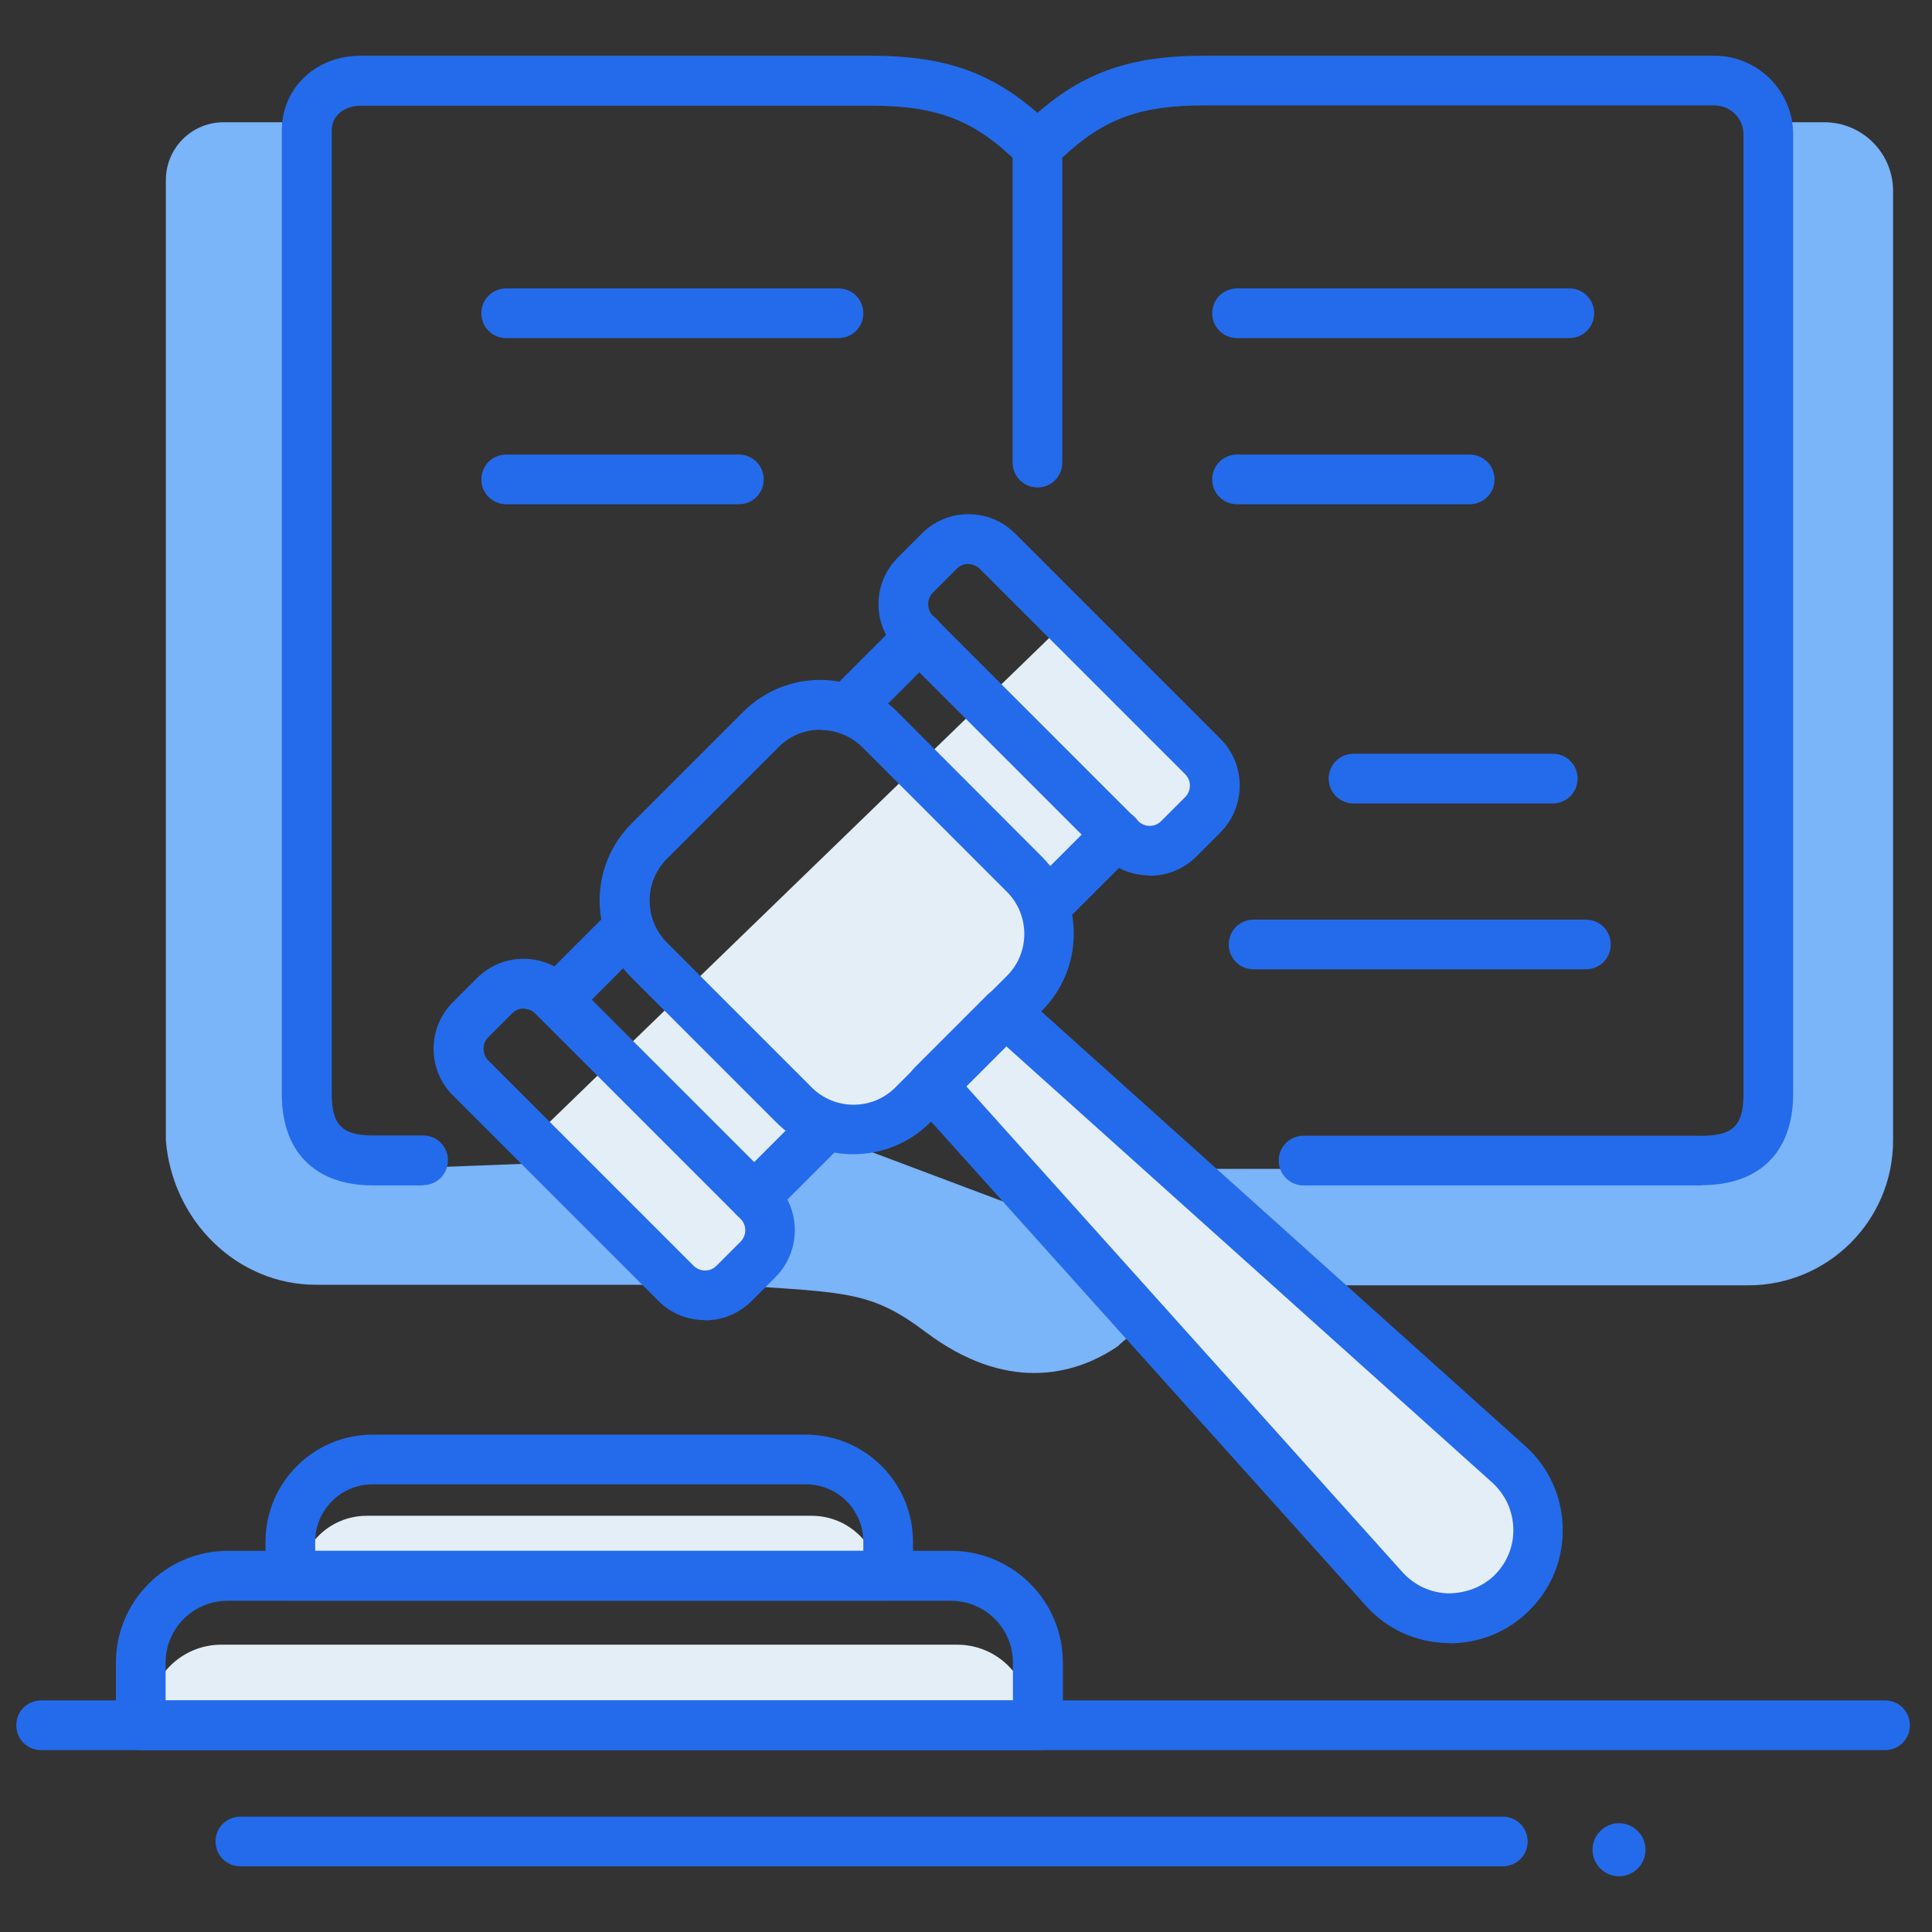 <?xml version="1.0" encoding="UTF-8"?>
<svg id="_레이어_1" data-name="레이어 1" xmlns="http://www.w3.org/2000/svg" viewBox="0 0 70 70">
  <rect x="0" y="0" width="70" height="70" fill="#333333" stroke="none"/>
  <defs>
    <style>
      .cls-1 {
        fill: #246beb;
      }

      .cls-2 {
        fill: #7ab4f9;
      }

      .cls-3 {
        fill: #e4eef6;
      }
    </style>
  </defs>
  <path class="cls-2" d="M20.45,42.11l-7.54.29-2.69-2.85V4.43h-2.12c-1.16,0-2.09.94-2.09,2.09v34.8c.23,2.9,2.58,5.25,5.48,5.23h13.86l-4.9-4.45Z"/>
  <path class="cls-2" d="M37.31,43.76l-.2.06-5.69-2.14-2.75.11-1.45,1.16.6,1.81-1.35,1.81h.26c4,.27,4.85.22,6.82,1.7,2.85,2.14,5.31,1.63,6.96.5.25-.25.55-.46.87-.66l-4.07-4.34Z"/>
  <path class="cls-2" d="M66.11,4.43h-1.73v35.12l-2.36,2.8h-19.41l4.77,4.22c.08,0,.14,0,.14,0h15.82c2.9,0,5.25-2.35,5.25-5.25V6.92c0-1.37-1.11-2.49-2.49-2.49Z"/>
  <path class="cls-1" d="M61.67,42.95h-14.44c-.5,0-.9-.4-.9-.9s.4-.9.9-.9h14.44c1.12,0,1.5-.38,1.5-1.5V4.87c0-.58-.47-1.05-1.05-1.05h-18.51c-2.29,0-3.62.48-5.12,1.89v11.05c0,.5-.4.9-.9.9s-.9-.4-.9-.9V5.33c0-.24.1-.47.26-.64,1.95-1.95,3.75-2.67,6.66-2.67h18.51c1.57,0,2.85,1.28,2.85,2.85v34.76c0,2.1-1.21,3.31-3.31,3.31Z"/>
  <path class="cls-1" d="M15.33,42.95h-1.81c-2.1,0-3.31-1.21-3.31-3.31V4.73c0-1.54,1.23-2.71,2.85-2.71h18.51c2.91,0,4.71.72,6.66,2.67.35.35.35.92,0,1.28-.35.35-.92.35-1.28,0-1.6-1.6-2.96-2.14-5.38-2.14H13.07c-.5,0-1.05.28-1.05.9v34.91c0,1.12.38,1.5,1.5,1.5h1.81c.5,0,.9.4.9.9s-.4.9-.9.9Z"/>
  <path class="cls-3" d="M34.68,59.59H8.02c-1.45,0-2.62,1.17-2.62,2.62h31.9c0-1.45-1.17-2.62-2.62-2.62Z"/>
  <path class="cls-3" d="M29.41,54.92H13.29c-1.37,0-2.47,1.11-2.47,2.47h21.06c0-1.37-1.11-2.47-2.47-2.47Z"/>
  <path class="cls-1" d="M68.29,63.41H1.49c-.5,0-.9-.4-.9-.9s.4-.9.9-.9h66.81c.5,0,.9.4.9.9s-.4.9-.9.9Z"/>
  <path class="cls-1" d="M37.6,63.41H5.1c-.5,0-.9-.4-.9-.9v-2.27c0-2.23,1.82-4.05,4.05-4.05h26.21c2.23,0,4.05,1.81,4.05,4.05v2.27c0,.5-.4.9-.9.9ZM6,61.61h30.7v-1.37c0-1.24-1.01-2.24-2.24-2.24H8.24c-1.24,0-2.24,1.01-2.24,2.24v1.37Z"/>
  <path class="cls-1" d="M32.18,57.99H10.52c-.5,0-.9-.4-.9-.9v-1.23c0-2.14,1.74-3.88,3.88-3.88h15.7c2.14,0,3.88,1.74,3.88,3.88v1.23c0,.5-.4.9-.9.9ZM11.42,56.19h19.86v-.33c0-1.15-.93-2.08-2.08-2.08h-15.7c-1.15,0-2.08.93-2.08,2.08v.33Z"/>
  <path class="cls-3" d="M38.65,22.49l5.42,5.42-2.41,3.01-1.2-.6-3.12,2.62c.84.84.8,2.21-.08,3.01l-.94.84,18.21,16.1c1.35,1.21,1.41,3.31.12,4.59-1.28,1.28-3.38,1.23-4.59-.12l-16.76-17.87-1,.9c-.8.71-1.28.89-2.07.16l-3.01,2.41.6,1.81-1.81,2.41-6.62-6.02,19.26-18.66Z"/>
  <path class="cls-1" d="M30.92,41.82c-1.01,0-2.02-.38-2.79-1.15l-5.25-5.25c-1.54-1.54-1.54-4.04,0-5.58l4.05-4.05c1.54-1.54,4.04-1.54,5.58,0l5.24,5.25c1.54,1.54,1.54,4.04,0,5.58l-4.05,4.05c-.77.77-1.78,1.15-2.79,1.15ZM29.72,26.44c-.55,0-1.1.21-1.51.63l-4.05,4.05c-.83.83-.83,2.19,0,3.03l5.25,5.25c.83.83,2.19.84,3.03,0l4.05-4.05c.83-.83.83-2.19,0-3.03l-5.24-5.24c-.42-.42-.97-.63-1.51-.63Z"/>
  <path class="cls-1" d="M41.66,31.72c-.61,0-1.23-.23-1.69-.7l-7.44-7.44c-.45-.45-.7-1.05-.7-1.69s.25-1.24.7-1.69l.87-.87c.45-.45,1.05-.7,1.69-.7s1.24.25,1.69.7l7.44,7.44h0c.93.93.93,2.45,0,3.39l-.87.87c-.47.47-1.08.7-1.69.7ZM35.09,20.43c-.16,0-.31.06-.42.17l-.87.87c-.11.11-.17.26-.17.42s.06.31.17.42l7.44,7.44c.23.23.61.23.83,0l.87-.87c.23-.23.23-.6,0-.83l-7.44-7.44c-.11-.11-.26-.17-.42-.17Z"/>
  <path class="cls-1" d="M25.54,47.83c-.61,0-1.23-.23-1.69-.7l-7.44-7.44c-.45-.45-.7-1.05-.7-1.69s.25-1.24.7-1.69l.87-.87c.45-.45,1.05-.7,1.69-.7s1.24.25,1.69.7l7.44,7.44h0c.93.93.93,2.45,0,3.39l-.87.87c-.47.47-1.08.7-1.69.7ZM18.98,36.54c-.16,0-.31.06-.42.17l-.87.87c-.11.11-.17.26-.17.42s.06.31.17.42l7.44,7.44c.23.23.61.23.83,0l.87-.87c.23-.23.23-.61,0-.83l-7.44-7.44c-.11-.11-.26-.17-.42-.17Z"/>
  <path class="cls-1" d="M52.53,59.53s-.08,0-.11,0c-1.14-.03-2.18-.51-2.94-1.36l-16.38-18.24c-.32-.36-.31-.9.03-1.24l2.65-2.65c.34-.34.88-.35,1.24-.03l18.24,16.38c.85.76,1.33,1.81,1.36,2.94.03,1.14-.4,2.21-1.2,3.01h0c-.78.78-1.8,1.2-2.9,1.2ZM35.01,39.36l15.81,17.61c.43.47,1.01.74,1.65.76.62,0,1.24-.22,1.69-.67h0c.45-.45.69-1.05.67-1.69-.02-.64-.29-1.22-.76-1.65l-17.61-15.81-1.44,1.44Z"/>
  <path class="cls-1" d="M38.08,33.53c-.23,0-.46-.09-.64-.26-.35-.35-.35-.92,0-1.28l2.39-2.39c.35-.35.92-.35,1.28,0s.35.92,0,1.28l-2.39,2.39c-.18.18-.41.26-.64.26Z"/>
  <path class="cls-1" d="M30.92,26.37c-.23,0-.46-.09-.64-.26-.35-.35-.35-.92,0-1.28l2.39-2.39c.35-.35.92-.35,1.28,0s.35.92,0,1.28l-2.39,2.39c-.18.18-.41.26-.64.26Z"/>
  <path class="cls-1" d="M20.17,37.11c-.23,0-.46-.09-.64-.26-.35-.35-.35-.92,0-1.28l2.39-2.39c.35-.35.92-.35,1.28,0s.35.92,0,1.28l-2.39,2.39c-.18.18-.41.26-.64.26Z"/>
  <path class="cls-1" d="M27.33,44.28c-.23,0-.46-.09-.64-.26-.35-.35-.35-.92,0-1.28l2.39-2.39c.35-.35.92-.35,1.28,0s.35.92,0,1.28l-2.39,2.39c-.18.18-.41.26-.64.26Z"/>
  <circle class="cls-1" cx="58.66" cy="67.02" r=".96"/>
  <path class="cls-1" d="M54.45,67.62H8.71c-.5,0-.9-.4-.9-.9s.4-.9.9-.9h45.74c.5,0,.9.4.9.9s-.4.9-.9.9Z"/>
  <path class="cls-1" d="M56.86,12.25h-12.04c-.5,0-.9-.4-.9-.9s.4-.9.9-.9h12.04c.5,0,.9.4.9.9s-.4.9-.9.9Z"/>
  <path class="cls-1" d="M57.46,35.12h-12.04c-.5,0-.9-.4-.9-.9s.4-.9.9-.9h12.04c.5,0,.9.4.9.9s-.4.9-.9.9Z"/>
  <path class="cls-1" d="M53.25,18.27h-8.43c-.5,0-.9-.4-.9-.9s.4-.9.9-.9h8.43c.5,0,.9.4.9.9s-.4.9-.9.9Z"/>
  <path class="cls-1" d="M56.26,29.11h-7.22c-.5,0-.9-.4-.9-.9s.4-.9.9-.9h7.22c.5,0,.9.4.9.9s-.4.9-.9.9Z"/>
  <path class="cls-1" d="M30.38,12.25h-12.04c-.5,0-.9-.4-.9-.9s.4-.9.9-.9h12.04c.5,0,.9.4.9.9s-.4.9-.9.9Z"/>
  <path class="cls-1" d="M26.77,18.27h-8.43c-.5,0-.9-.4-.9-.9s.4-.9.9-.9h8.43c.5,0,.9.4.9.9s-.4.9-.9.9Z"/>
</svg>